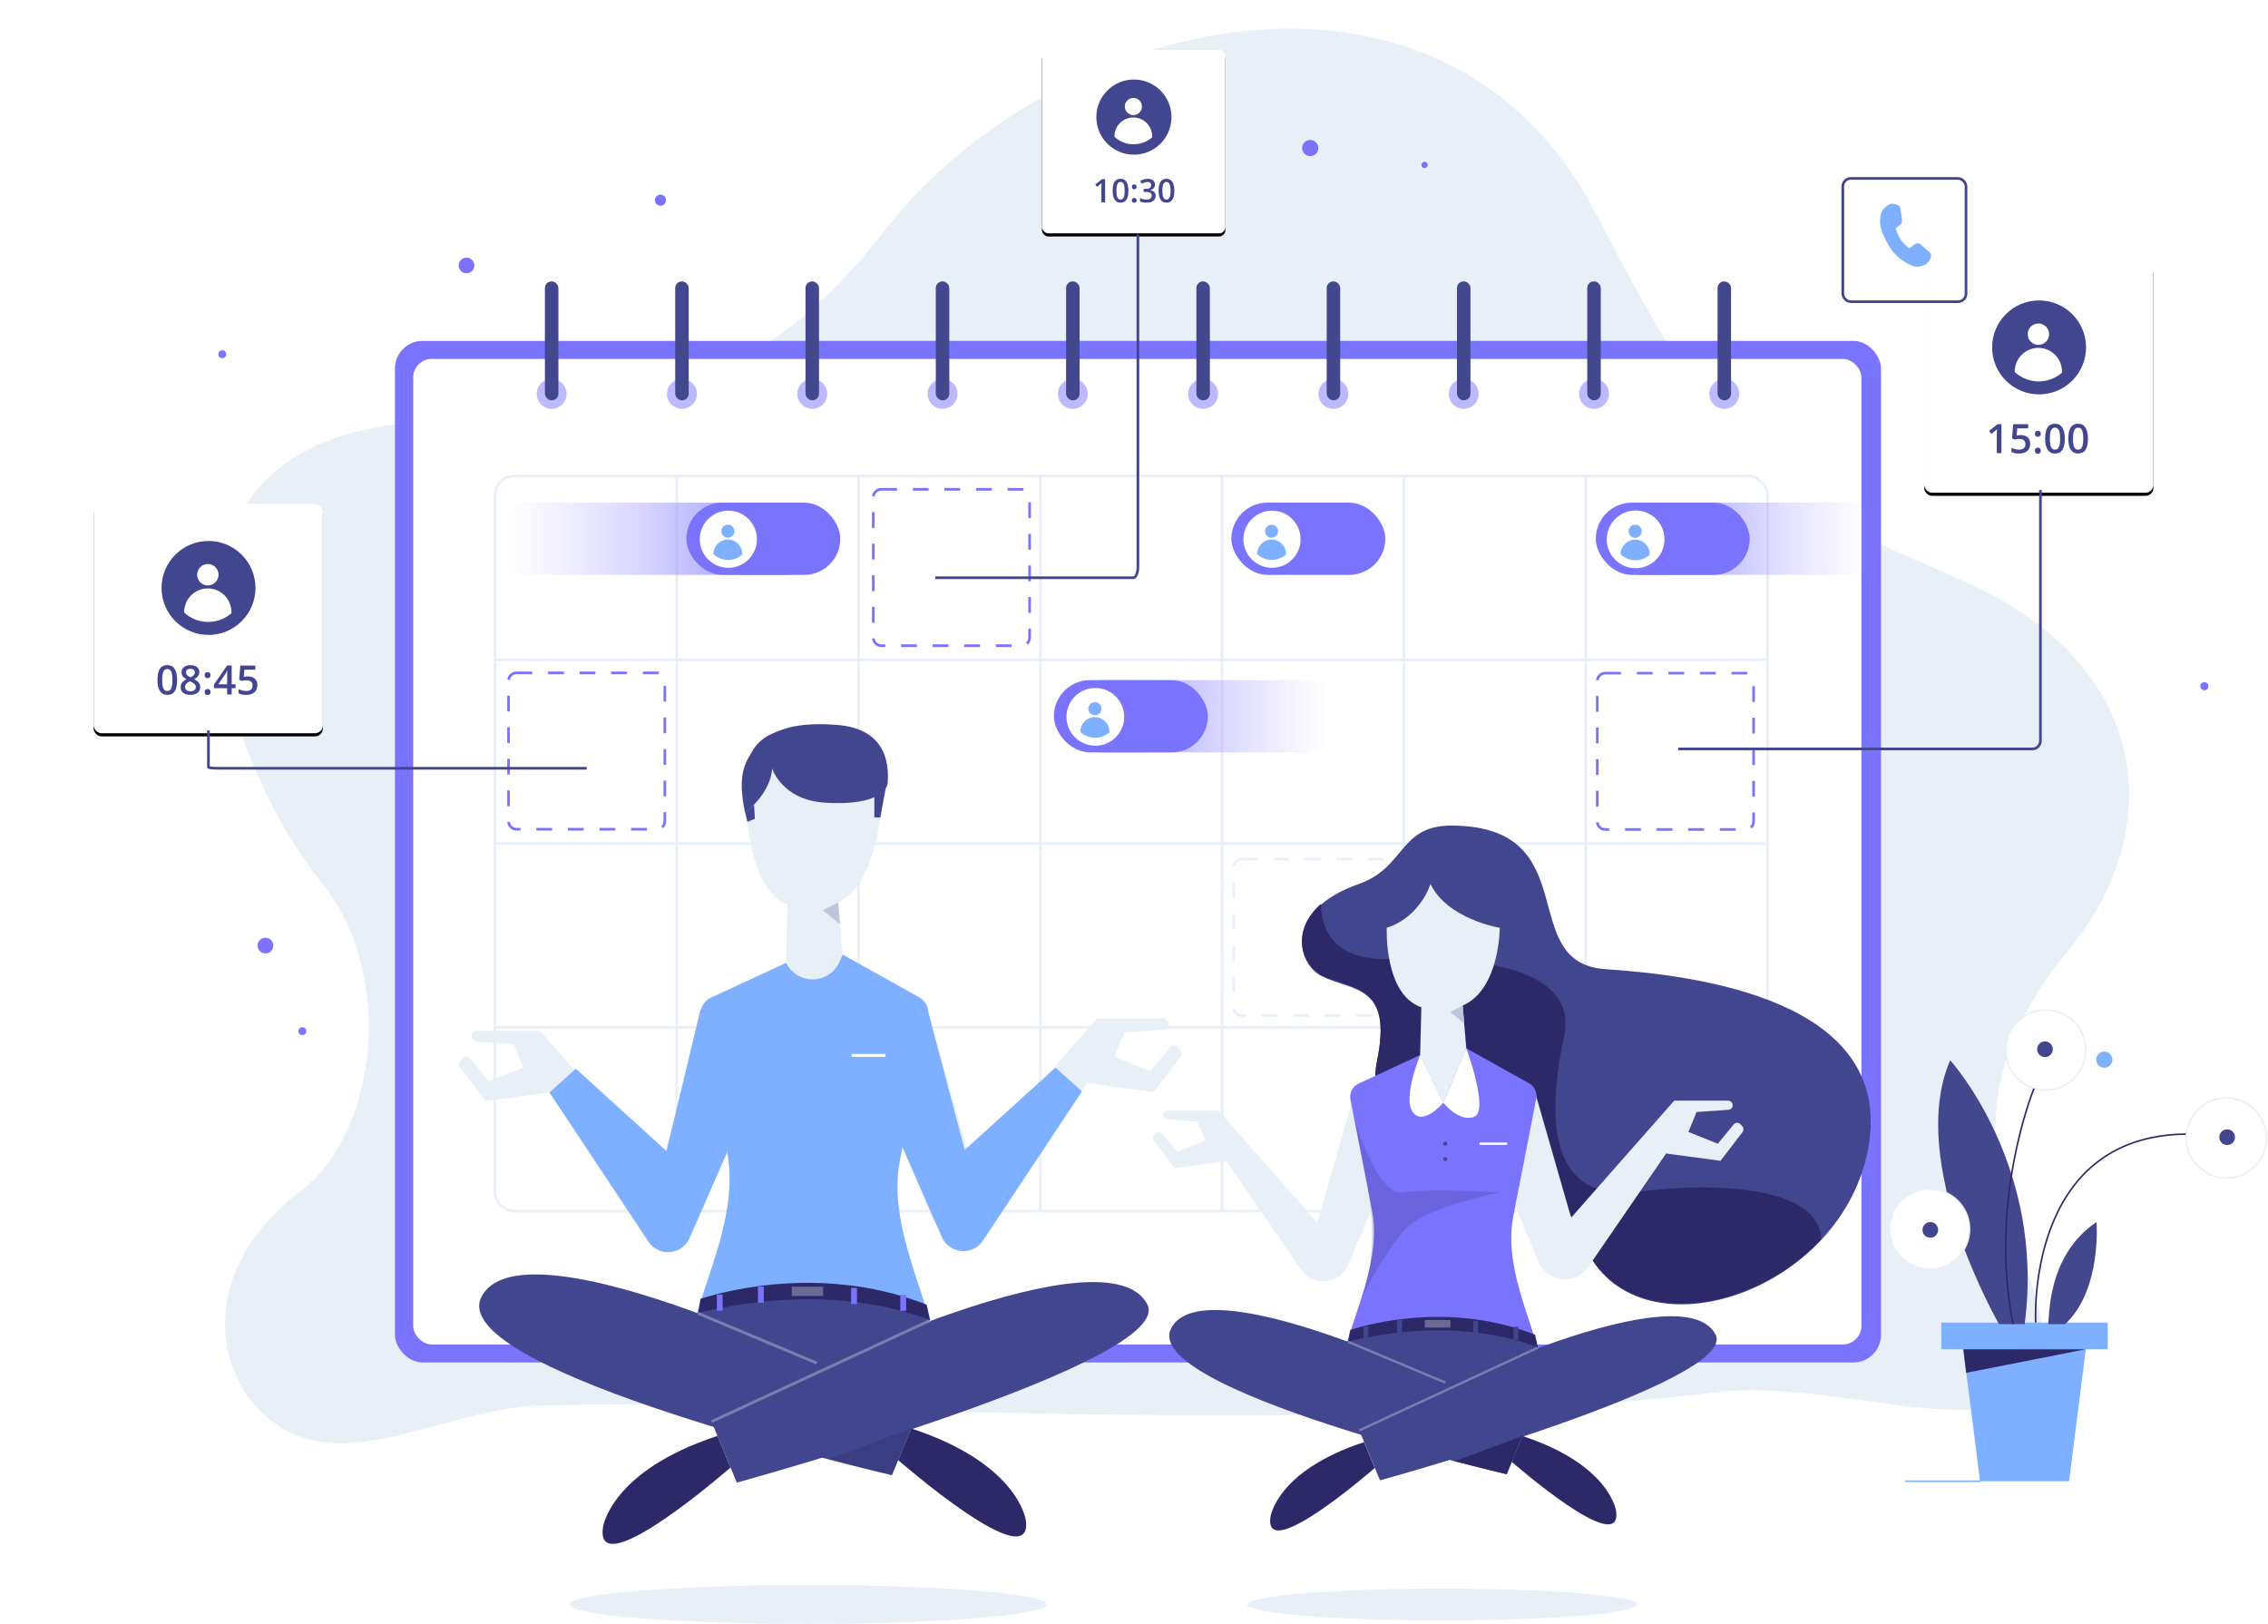 <?xml version="1.0" encoding="UTF-8"?>
<svg width="1444px" height="1034px" viewBox="0 0 1444 1034" version="1.1" xmlns="http://www.w3.org/2000/svg" xmlns:xlink="http://www.w3.org/1999/xlink">
    <!-- Generator: Sketch 55.2 (78181) - https://sketchapp.com -->
    <title>Group 10</title>
    <desc>Created with Sketch.</desc>
    <defs>
        <rect id="path-1" x="-5.40012479e-13" y="2.84217094e-14" width="145.966" height="145.996" rx="5.069"></rect>
        <filter x="-43.8%" y="-42.5%" width="187.7%" height="187.7%" filterUnits="objectBoundingBox" id="filter-2">
            <feOffset dx="0" dy="2" in="SourceAlpha" result="shadowOffsetOuter1"></feOffset>
            <feGaussianBlur stdDeviation="21" in="shadowOffsetOuter1" result="shadowBlurOuter1"></feGaussianBlur>
            <feColorMatrix values="0 0 0 0 0   0 0 0 0 0   0 0 0 0 0  0 0 0 0.086 0" type="matrix" in="shadowBlurOuter1"></feColorMatrix>
        </filter>
        <rect id="path-3" x="-5.40012479e-13" y="2.84217094e-14" width="116.773" height="116.797" rx="4.055"></rect>
        <filter x="-44.5%" y="-42.8%" width="189.1%" height="189.0%" filterUnits="objectBoundingBox" id="filter-4">
            <feOffset dx="0" dy="2" in="SourceAlpha" result="shadowOffsetOuter1"></feOffset>
            <feGaussianBlur stdDeviation="17" in="shadowOffsetOuter1" result="shadowBlurOuter1"></feGaussianBlur>
            <feColorMatrix values="0 0 0 0 0   0 0 0 0 0   0 0 0 0 0  0 0 0 0.086 0" type="matrix" in="shadowBlurOuter1"></feColorMatrix>
        </filter>
        <rect id="path-5" x="-5.40012479e-13" y="2.84217094e-14" width="145.966" height="145.996" rx="5.069"></rect>
        <filter x="-43.8%" y="-42.5%" width="187.7%" height="187.7%" filterUnits="objectBoundingBox" id="filter-6">
            <feOffset dx="0" dy="2" in="SourceAlpha" result="shadowOffsetOuter1"></feOffset>
            <feGaussianBlur stdDeviation="21" in="shadowOffsetOuter1" result="shadowBlurOuter1"></feGaussianBlur>
            <feColorMatrix values="0 0 0 0 0   0 0 0 0 0   0 0 0 0 0  0 0 0 0.086 0" type="matrix" in="shadowBlurOuter1"></feColorMatrix>
        </filter>
        <linearGradient x1="95.035%" y1="50%" x2="0%" y2="50%" id="linearGradient-7">
            <stop stop-color="#B2ABFF" stop-opacity="0" offset="0%"></stop>
            <stop stop-color="#7A73FD" offset="100%"></stop>
        </linearGradient>
        <linearGradient x1="95.035%" y1="50%" x2="0%" y2="50%" id="linearGradient-8">
            <stop stop-color="#B2ABFF" stop-opacity="0" offset="0%"></stop>
            <stop stop-color="#7A73FD" offset="100%"></stop>
        </linearGradient>
    </defs>
    <g id="Visual---Login-Screen" stroke="none" stroke-width="1" fill="none" fill-rule="evenodd">
        <g id="Calenso-login" transform="translate(-889, -146)">
            <g id="Group-10" transform="translate(890, 164)">
                <g id="Group-8">
                    <g id="404_1">
                        <path d="M190.247,740.44 C239.946,702.741 250.457,601.637 204.01,544.288 C142.75,468.58 82.042,287.914 231.138,255.721 C380.235,223.528 456.323,264.324 562.98,127.895 C669.638,-8.534 918.734,-69.686 1015.982,119.584 C1113.229,308.854 1138.844,301.421 1253.38,353.866 C1367.916,406.31 1380.268,509.445 1315.31,587.872 C1238.948,680.082 1277.14,750.416 1294.595,806.173 C1309.711,854.458 1291.569,862.229 1285.637,868.28 C1256.96,897.533 1160.113,859.825 1092.534,868.28 C841.876,899.642 439.464,870.285 335.362,877.335 C282.782,880.896 222.701,917.689 178.807,891.425 C134.914,865.162 121.436,792.627 190.247,740.44 Z" id="Path" fill="#E8EFF7" fill-rule="nonzero"></path>
                        <ellipse id="Oval" fill="#7A73FD" fill-rule="nonzero" cx="178.807" cy="345.262" rx="2.58" ry="2.581"></ellipse>
                        <ellipse id="Oval" fill="#7A73FD" fill-rule="nonzero" cx="833.202" cy="76.241" rx="5.161" ry="5.162"></ellipse>
                        <circle id="Oval" fill="#7A73FD" fill-rule="nonzero" cx="906" cy="87" r="2"></circle>
                        <ellipse id="Oval" fill="#7A73FD" fill-rule="nonzero" cx="1402.494" cy="418.871" rx="2.58" ry="2.581"></ellipse>
                        <ellipse id="Oval" fill="#7FB0FE" fill-rule="nonzero" cx="1338.792" cy="656.611" rx="5.161" ry="5.162"></ellipse>
                        <ellipse id="Oval" fill="#7A73FD" fill-rule="nonzero" cx="419.509" cy="109.45" rx="3.527" ry="3.527"></ellipse>
                        <circle id="Oval" fill="#7A73FD" fill-rule="nonzero" cx="296" cy="151" r="5"></circle>
                        <circle id="Oval" fill="#7A73FD" fill-rule="nonzero" cx="168" cy="584" r="5"></circle>
                        <circle id="Oval" fill="#7A73FD" fill-rule="nonzero" cx="140.5" cy="207.5" r="2.5"></circle>
                        <circle id="Oval" fill="#7A73FD" fill-rule="nonzero" cx="191.5" cy="638.5" r="2.5"></circle>
                        <rect id="Rectangle" fill="#7A73FD" fill-rule="nonzero" x="250.457" y="199.008" width="946.154" height="650.4" rx="17.606"></rect>
                        <rect id="Rectangle" fill="#FFFFFF" fill-rule="nonzero" x="262.069" y="210.485" width="922.07" height="627.463" rx="11.895"></rect>
                        <g id="Group" opacity="0.5" transform="translate(340.047, 222.822)" fill="#7A73FD" fill-rule="nonzero">
                            <ellipse id="Oval" cx="10.186" cy="9.928" rx="9.53" ry="9.532"></ellipse>
                            <ellipse id="Oval" cx="93.138" cy="9.928" rx="9.53" ry="9.532"></ellipse>
                            <ellipse id="Oval" cx="176.107" cy="9.928" rx="9.53" ry="9.532"></ellipse>
                            <ellipse id="Oval" cx="259.059" cy="9.928" rx="9.53" ry="9.532"></ellipse>
                            <ellipse id="Oval" cx="342.011" cy="9.928" rx="9.53" ry="9.532"></ellipse>
                            <ellipse id="Oval" cx="424.963" cy="9.928" rx="9.53" ry="9.532"></ellipse>
                            <ellipse id="Oval" cx="507.932" cy="9.928" rx="9.53" ry="9.532"></ellipse>
                            <ellipse id="Oval" cx="590.884" cy="9.928" rx="9.53" ry="9.532"></ellipse>
                            <ellipse id="Oval" cx="673.836" cy="9.928" rx="9.53" ry="9.532"></ellipse>
                            <ellipse id="Oval" cx="756.787" cy="9.928" rx="9.53" ry="9.532"></ellipse>
                        </g>
                        <rect id="Rectangle" fill="#42478E" fill-rule="nonzero" x="345.933" y="161.155" width="8.601" height="75.708" rx="4.224"></rect>
                        <rect id="Rectangle" fill="#42478E" fill-rule="nonzero" x="428.885" y="161.155" width="8.601" height="75.708" rx="4.224"></rect>
                        <rect id="Rectangle" fill="#42478E" fill-rule="nonzero" x="511.854" y="161.155" width="8.601" height="75.708" rx="4.224"></rect>
                        <rect id="Rectangle" fill="#42478E" fill-rule="nonzero" x="594.806" y="161.155" width="8.601" height="75.708" rx="4.224"></rect>
                        <rect id="Rectangle" fill="#42478E" fill-rule="nonzero" x="677.757" y="161.155" width="8.601" height="75.708" rx="4.224"></rect>
                        <rect id="Rectangle" fill="#42478E" fill-rule="nonzero" x="760.709" y="161.155" width="8.601" height="75.708" rx="4.224"></rect>
                        <rect id="Rectangle" fill="#42478E" fill-rule="nonzero" x="843.678" y="161.155" width="8.601" height="75.708" rx="4.224"></rect>
                        <rect id="Rectangle" fill="#42478E" fill-rule="nonzero" x="926.63" y="161.155" width="8.601" height="75.708" rx="4.224"></rect>
                        <rect id="Rectangle" fill="#42478E" fill-rule="nonzero" x="1009.582" y="161.155" width="8.601" height="75.708" rx="4.224"></rect>
                        <rect id="Rectangle" fill="#42478E" fill-rule="nonzero" x="1092.534" y="161.155" width="8.601" height="75.708" rx="4.224"></rect>
                        <rect id="Rectangle" stroke="#E8EFF7" stroke-width="1.69" x="314.107" y="285.04" width="810.252" height="468.012" rx="12.114"></rect>
                        <path d="M314.107,402.043 L1124.359,402.043" id="Path" stroke="#E8EFF7" stroke-width="1.69"></path>
                        <path d="M314.107,636.049 L1124.359,636.049" id="Path" stroke="#E8EFF7" stroke-width="1.69"></path>
                        <path d="M314.107,519.046 L1124.359,519.046" id="Path" stroke="#E8EFF7" stroke-width="1.69"></path>
                        <path d="M429.865,285.04 L429.865,753.053" id="Path" stroke="#E8EFF7" stroke-width="1.69"></path>
                        <path d="M545.606,285.04 L545.606,753.053" id="Path" stroke="#E8EFF7" stroke-width="1.69"></path>
                        <path d="M661.363,285.04 L661.363,753.053" id="Path" stroke="#E8EFF7" stroke-width="1.69"></path>
                        <path d="M777.121,285.04 L777.121,753.053" id="Path" stroke="#E8EFF7" stroke-width="1.69"></path>
                        <path d="M892.861,285.04 L892.861,753.053" id="Path" stroke="#E8EFF7" stroke-width="1.69"></path>
                        <path d="M1008.619,285.04 L1008.619,753.053" id="Path" stroke="#E8EFF7" stroke-width="1.69"></path>
                        <polyline id="Path" stroke="#FFFFFF" stroke-width="1.69" points="0.156 826.851 19.08 847.051 27.113 836.951"></polyline>
                        <path d="M789.57,529.043 L878.95,529.043 C881.75,529.043 884.019,531.313 884.019,534.112 L884.019,623.513 C884.019,626.313 881.75,628.582 878.95,628.582 L789.57,628.582 C786.77,628.582 784.501,626.313 784.501,623.513 L784.501,534.112 C784.501,531.313 786.77,529.043 789.57,529.043 Z" id="Rectangle" stroke="#E8EFF7" stroke-width="1.69" stroke-dasharray="10.053"></path>
                        <path d="M1021.033,410.56 L1110.414,410.56 C1113.213,410.56 1115.483,412.83 1115.483,415.629 L1115.483,505.03 C1115.483,507.83 1113.213,510.099 1110.414,510.099 L1021.033,510.099 C1018.234,510.099 1015.964,507.83 1015.964,505.03 L1015.964,415.629 C1015.964,412.83 1018.234,410.56 1021.033,410.56 Z" id="Rectangle" stroke="#7A73FD" stroke-width="1.69" stroke-dasharray="10.053"></path>
                        <g id="Group-3" transform="translate(732.944, 507.587)">
                            <path d="M201.588,186.731 C201.588,186.731 132.716,199.128 142.776,150.315 C152.836,101.502 127.965,105.624 107.954,96.078 C91.703,88.33 82.757,54.238 131.169,37.193 C161.24,26.64 156.597,-0.246 190.646,5.68434189e-14 C276.557,0.653 230.22,87.555 288.258,91.429 C346.296,95.303 471.286,110.815 455.809,203.793 C440.333,296.77 311.086,340.159 276.279,270.426 C241.472,200.693 245.697,166.586 201.588,186.731 Z" id="Path" fill="#41468E" fill-rule="nonzero"></path>
                            <path d="M425.475,263.407 C425.073,230.446 360.349,226.448 309.848,233.049 C248.22,241.123 252.29,179.278 261.87,134.338 C271.45,89.399 204.312,83.201 150.639,84.906 C113.061,86.099 107.226,63.505 107.102,49.853 C86.983,67.364 95.263,89.523 107.954,95.567 C127.965,105.113 152.836,100.991 142.776,149.804 C132.716,198.617 201.588,186.22 201.588,186.22 C245.697,166.075 241.441,200.166 276.263,269.899 C302.264,321.982 380.84,310.98 425.475,263.407 Z" id="Path" fill="#2D2968" fill-rule="nonzero"></path>
                            <path d="M220.934,65.086 C220.934,65.086 187.659,59.662 176.825,37.193 C176.825,37.193 170.526,58.144 148.967,65.086 C148.967,65.086 147.125,107.592 171.006,115.681 L170.217,146.1 L184.92,189.83 L199.622,141.792 L197.301,114.674 L197.131,114.674 C220.98,104.586 220.934,65.086 220.934,65.086 Z" id="Path" fill="#E8EFF7" fill-rule="nonzero"></path>
                            <path d="M126.448,177.093 L104.781,253.024 L42.115,181.54 L9.351,181.54 C7.81,181.549 6.565,182.802 6.565,184.345 L6.565,184.345 C6.571,185.821 7.725,187.037 9.196,187.119 L28.527,188.467 L33.448,200.569 L15.619,207.729 L5.668,195.688 C4.523,194.692 2.792,194.803 1.783,195.936 L0.715,197.114 C-0.183,198.113 -0.242,199.611 0.576,200.678 L13.901,218.08 L46.96,213.633 L94.226,282.591 C97.68,287.633 103.528,290.485 109.623,290.1 C115.717,289.716 121.161,286.152 123.957,280.716 L139.433,244.176 L126.448,177.093 Z" id="Path" fill="#E8EFF7" fill-rule="nonzero"></path>
                            <path d="M243.607,170.46 L266.358,249.646 L332.011,175.125 L366.307,175.125 C367.923,175.125 369.232,176.436 369.232,178.053 L369.232,178.053 C369.226,179.606 368.011,180.884 366.462,180.967 L346.218,182.377 L341.049,195.053 L359.745,202.553 L370.161,189.939 C371.368,188.899 373.183,189.016 374.247,190.202 L375.361,191.427 C376.304,192.474 376.363,194.047 375.5,195.161 L361.478,213.431 L326.842,208.782 L277.316,280.948 C273.699,286.237 267.569,289.23 261.18,288.826 C254.791,288.422 249.086,284.682 246.161,278.98 L231.149,242.952 L243.607,170.46 Z" id="Path" fill="#E8EFF7" fill-rule="nonzero"></path>
                            <polygon id="Path" fill="#BDC6DA" fill-rule="nonzero" points="197.332 114.674 189.392 118.641 198.307 126.095"></polygon>
                            <path d="M229.57,248.701 L244.149,173.9 C244.887,169.984 243.051,166.032 239.584,164.076 L199.622,141.792 L184.92,176.442 L170.217,146.1 L131.014,164.293 C127.162,166.072 125.026,170.26 125.845,174.427 L139.526,244.672 C145.593,275.773 129.079,307.648 120.954,338.377 L116.311,355.95 L251.578,355.95 L248.018,342.406 C240.017,311.677 223.503,279.802 229.57,248.701 Z" id="Path" fill="#7A73FD" fill-rule="nonzero"></path>
                            <path d="M131.525,385.083 L144.68,416.85 C144.68,416.85 374.247,353.734 358.259,323.873 C337.567,285.396 187.241,353.316 131.525,385.083 Z" id="Path" fill="#41468E" fill-rule="nonzero"></path>
                            <path d="M74.957,440.095 C74.957,440.095 78.795,410.807 134.527,392.521 L141.337,408.978 C141.337,408.978 70.314,471.087 74.957,440.095 Z" id="Path" fill="#2D2968" fill-rule="nonzero"></path>
                            <path d="M238.469,381.209 L225.314,412.976 C225.314,412.976 -8.385,358.739 11.735,319.999 C31.854,281.258 182.753,349.442 238.469,381.209 Z" id="Path" fill="#41468E" fill-rule="nonzero"></path>
                            <path d="M294.959,436.22 C294.959,436.22 291.121,406.933 235.389,388.647 L228.58,405.104 C228.58,405.104 299.602,467.213 294.959,436.22 Z" id="Path" fill="#2D2968" fill-rule="nonzero"></path>
                            <polygon id="Path" fill="#2D2968" fill-rule="nonzero" points="192.225 404.717 235.389 388.647 225.314 412.976"></polygon>
                            <path d="M184.951,176.442 C184.951,176.442 172.337,191.52 165.62,182.501 C158.903,173.482 170.263,146.1 170.263,146.1 L184.951,176.442 Z" id="Path" fill="#FFFFFF" fill-rule="nonzero"></path>
                            <path d="M184.951,176.442 C184.951,176.442 195.088,189.226 204.699,185.368 C214.31,181.509 199.622,141.792 199.622,141.792 L184.951,176.442 Z" id="Path" fill="#FFFFFF" fill-rule="nonzero"></path>
                            <ellipse id="Oval" fill="#41468E" fill-rule="nonzero" cx="186.22" cy="202.522" rx="1.269" ry="1.271"></ellipse>
                            <ellipse id="Oval" fill="#41468E" fill-rule="nonzero" cx="186.22" cy="212.362" rx="1.269" ry="1.271"></ellipse>
                            <ellipse id="Oval" fill="#E8EFF7" fill-rule="nonzero" cx="184.349" cy="495.912" rx="124.139" ry="10.119"></ellipse>
                            <path d="M124.483,328.708 C124.483,328.708 189.392,308.408 245.202,332.365 L193.834,364.628 L124.483,328.708 Z" id="Path" fill="#41468E" fill-rule="nonzero"></path>
                            <path d="M131.447,385.083 L245.217,332.365" id="Path" stroke="#FFFFFF" stroke-width="1.521" opacity="0.3"></path>
                            <path d="M207.98,202.522 L225.593,202.522" id="Path" stroke="#FFFFFF" stroke-width="1.521"></path>
                            <path d="M128.182,186.096 C128.182,186.096 142.73,236.474 159.46,233.576 C176.191,230.679 220.934,233.576 220.934,233.576 C220.934,233.576 178.141,241.867 163.5,254.434 C149.803,266.196 132.438,302.163 132.438,302.163 C132.438,302.163 145.067,276.888 136.771,229.656 C134.697,217.879 131.354,202.522 128.182,186.096 Z" id="Path" fill="#2D2968" fill-rule="nonzero" opacity="0.2"></path>
                            <path d="M245.217,332.365 C188.263,310.004 125.133,328.522 124.498,328.708 L125.675,321.13 C128.383,320.324 184.486,300.985 243.422,324.136 L245.217,332.365 Z" id="Path" fill="#2D2968" fill-rule="nonzero"></path>
                            <path d="M135.703,318.899 L135.703,327.282" id="Path" stroke="#41468E" stroke-width="3.041"></path>
                            <path d="M157.108,314.777 L157.108,323.176" id="Path" stroke="#41468E" stroke-width="3.041"></path>
                            <path d="M205.612,315.427 L205.612,323.826" id="Path" stroke="#41468E" stroke-width="3.041"></path>
                            <path d="M231.211,318.976 L231.211,327.375" id="Path" stroke="#41468E" stroke-width="3.041"></path>
                            <rect id="Rectangle" fill="#FFFFFF" fill-rule="nonzero" opacity="0.3" x="173.204" y="314.777" width="16.313" height="4.85"></rect>
                            <path d="M124.483,328.708 L186.22,354.586" id="Path" stroke="#FFFFFF" stroke-width="1.521" opacity="0.3"></path>
                        </g>
                        <g id="Group-2" transform="translate(290.832, 443.063)">
                            <path d="M270.683,33.579 C270.683,33.579 214.923,49.451 201.67,21.987 C201.67,21.987 200.022,30.511 182.584,33.579 C182.584,33.579 180.331,104.834 209.527,114.721 L208.618,151.902 L226.605,205.353 L244.592,146.636 L241.752,113.49 L241.525,113.49 C270.74,101.16 270.683,33.579 270.683,33.579 Z" id="Path" fill="#E8EFF7" fill-rule="nonzero"></path>
                            <path d="M155.093,189.783 L128.586,282.593 L51.942,195.238 L11.841,195.238 C10.935,195.233 10.065,195.591 9.425,196.231 C8.785,196.872 8.427,197.742 8.432,198.648 L8.432,198.648 C8.44,200.452 9.851,201.938 11.651,202.038 L35.28,203.686 L41.32,218.479 L19.49,227.229 L7.334,212.512 C5.924,211.303 3.809,211.438 2.563,212.815 L1.276,214.255 C0.177,215.476 0.105,217.308 1.105,218.611 L17.483,239.901 L57.925,234.483 L115.654,318.732 C119.885,324.893 127.041,328.378 134.499,327.908 C141.957,327.439 148.619,323.084 152.044,316.44 L170.978,271.778 L155.093,189.783 Z" id="Path" fill="#E8EFF7" fill-rule="nonzero"></path>
                            <path d="M298.421,181.677 L326.253,278.464 L406.57,187.378 L448.527,187.378 C449.474,187.378 450.382,187.756 451.051,188.427 C451.719,189.099 452.091,190.01 452.086,190.958 L452.086,190.958 C452.089,192.853 450.608,194.418 448.716,194.519 L423.951,196.242 L417.627,211.736 L440.499,220.903 L453.241,205.485 C454.717,204.214 456.939,204.357 458.24,205.807 L459.584,207.304 C460.739,208.588 460.818,210.512 459.773,211.887 L442.601,234.199 L400.246,228.517 L339.658,316.724 C335.229,323.187 327.727,326.844 319.909,326.351 C312.091,325.858 305.109,321.287 301.526,314.319 L283.16,270.281 L298.421,181.677 Z" id="Path" fill="#E8EFF7" fill-rule="nonzero"></path>
                            <polygon id="Path" fill="#BDC6DA" fill-rule="nonzero" points="241.809 113.49 232.096 118.339 243.002 127.449"></polygon>
                            <path d="M281.191,277.308 L299.027,185.882 C299.973,181.09 297.715,176.235 293.441,173.873 L244.649,146.636 L242.756,151.05 C239.872,157.796 233.321,162.24 225.989,162.423 C218.657,162.607 211.892,158.496 208.675,151.902 L208.675,151.902 L160.716,174.138 C156.011,176.325 153.385,181.423 154.335,186.526 L171.092,272.384 C178.514,310.398 158.293,349.359 148.371,386.918 L142.691,408.397 L308.19,408.397 L303.911,391.862 C294.028,354.284 273.807,315.323 281.191,277.308 Z" id="Path" fill="#7FB0FF" fill-rule="nonzero"></path>
                            <path d="M161.189,444.006 L177.283,482.834 C177.283,482.834 458.145,405.689 438.568,369.19 C413.367,322.16 229.351,405.177 161.189,444.006 Z" id="Path" fill="#41468E" fill-rule="nonzero"></path>
                            <path d="M92.081,511.245 C92.081,511.245 96.777,475.447 164.957,453.097 L173.269,473.231 C173.269,473.231 86.401,549.127 92.081,511.245 Z" id="Path" fill="#2D2968" fill-rule="nonzero"></path>
                            <path d="M292.135,439.271 L276.041,478.099 C276.041,478.099 -9.857,411.807 14.756,364.455 C39.37,317.103 223.973,400.442 292.135,439.271 Z" id="Path" fill="#41468E" fill-rule="nonzero"></path>
                            <path d="M361.243,506.51 C361.243,506.51 356.547,470.712 288.367,448.362 L280.017,468.496 C280.017,468.496 366.923,544.392 361.243,506.51 Z" id="Path" fill="#2D2968" fill-rule="nonzero"></path>
                            <polyline id="Path" fill="#2D2968" fill-rule="nonzero" opacity="0.3" points="276.041 478.099 235.561 468.004 288.367 448.362"></polyline>
                            <ellipse id="Oval" fill="#E8EFF7" fill-rule="nonzero" cx="222.578" cy="560.39" rx="151.867" ry="12.368"></ellipse>
                            <path d="M152.688,375.099 C152.688,375.099 232.096,350.306 300.371,379.569 L237.644,419.004 L152.688,375.099 Z" id="Path" fill="#41468E" fill-rule="nonzero"></path>
                            <path d="M161.189,444.006 L300.371,379.569" id="Path" stroke="#FFFFFF" stroke-width="1.859" opacity="0.3"></path>
                            <path d="M250.405,210.826 L271.97,210.826" id="Path" stroke="#FFFFFF" stroke-width="1.859"></path>
                            <path d="M300.371,379.569 C230.714,352.238 153.483,374.872 152.688,375.099 L154.127,365.837 C157.44,364.853 226.075,341.215 298.156,369.512 L300.371,379.569 Z" id="Path" fill="#2D2968" fill-rule="nonzero"></path>
                            <path d="M166.415,363.11 L166.415,373.357" id="Path" stroke="#7A73FD" stroke-width="3.717"></path>
                            <path d="M192.6,358.072 L192.6,368.338" id="Path" stroke="#7A73FD" stroke-width="3.717"></path>
                            <path d="M251.92,358.867 L251.92,369.133" id="Path" stroke="#7A73FD" stroke-width="3.717"></path>
                            <path d="M283.236,363.205 L283.236,373.471" id="Path" stroke="#7A73FD" stroke-width="3.717"></path>
                            <rect id="Rectangle" fill="#FFFFFF" fill-rule="nonzero" opacity="0.3" x="212.272" y="358.072" width="19.956" height="5.928"></rect>
                            <path d="M152.688,375.099 L228.215,406.731" id="Path" stroke="#FFFFFF" stroke-width="1.859" opacity="0.3"></path>
                            <path d="M74.814,219.312 L58.001,234.465 L120.993,329.414 C123.947,333.875 129.052,336.423 134.391,336.103 C139.73,335.783 144.494,332.643 146.894,327.861 L146.894,327.861 L171.205,272.384 L154.335,180.843 L132.524,271.759 L74.814,219.312 Z" id="Path" fill="#7FB0FF" fill-rule="nonzero"></path>
                            <path d="M380.195,218.63 L397.027,233.783 L334.016,328.751 C331.059,333.21 325.951,335.756 320.613,335.431 C315.274,335.107 310.511,331.963 308.115,327.179 L308.115,327.179 L282.024,267.592 L297.909,178.324 L322.372,271.02 L380.195,218.63 Z" id="Path" fill="#7FB0FF" fill-rule="nonzero"></path>
                            <path d="M199.776,28.143 C199.776,28.143 205.778,48.088 233.232,49.925 C261.481,51.819 272.993,44.47 273.39,36.894 C273.788,29.317 274.962,3.047 241.203,0.452 C215.946,-1.442 206.763,3.028 199.132,6.304 C194.126,8.558 189.954,12.328 187.204,17.082 C182.3,25.207 177.586,32.234 182.509,56.327 C182.736,56.327 198.886,44.091 199.776,28.143 Z" id="Path" fill="#41468E" fill-rule="nonzero"></path>
                            <polygon id="Path" fill="#41468E" fill-rule="nonzero" points="188.795 60.248 188.265 51.156 182.641 56.327 184.023 62.161"></polygon>
                            <polygon id="Path" fill="#41468E" fill-rule="nonzero" points="264.851 44.47 264.851 59.301 268.676 59.301 272.103 40.682"></polygon>
                        </g>
                        <g id="Group-6" transform="translate(58.594, 302.832)" fill-rule="nonzero">
                            <g id="Rectangle">
                                <use fill="black" fill-opacity="1" filter="url(#filter-2)" xlink:href="#path-1"></use>
                                <use fill="#FFFFFF" xlink:href="#path-1"></use>
                            </g>
                            <ellipse id="Oval" fill="#41468E" cx="73.163" cy="53.477" rx="29.898" ry="29.905"></ellipse>
                            <ellipse id="Oval" fill="#FFFFFF" cx="72.733" cy="45.063" rx="6.812" ry="6.814"></ellipse>
                            <path d="M72.733,53.77 C64.408,53.779 57.664,60.533 57.664,68.86 C57.664,68.946 57.664,69.049 57.664,69.135 C66.108,76.951 79.087,77.137 87.751,69.565 C87.751,69.324 87.751,69.083 87.751,68.86 C87.751,60.553 81.039,53.808 72.733,53.77 L72.733,53.77 Z" id="Path" fill="#FFFFFF"></path>
                        </g>
                        <path d="M111.781,414.924 C111.781,418.125 111.267,420.503 110.238,422.057 C109.209,423.611 107.636,424.388 105.519,424.388 C103.469,424.388 101.915,423.586 100.857,421.981 C99.799,420.377 99.27,418.024 99.27,414.924 C99.27,411.673 99.784,409.276 100.813,407.734 C101.842,406.193 103.411,405.422 105.519,405.422 C107.577,405.422 109.135,406.228 110.193,407.841 C111.252,409.455 111.781,411.815 111.781,414.924 Z M102.268,414.924 C102.268,417.436 102.527,419.23 103.043,420.305 C103.56,421.381 104.385,421.918 105.519,421.918 C106.653,421.918 107.482,421.372 108.007,420.28 C108.532,419.188 108.795,417.402 108.795,414.924 C108.795,412.454 108.532,410.666 108.007,409.562 C107.482,408.457 106.653,407.904 105.519,407.904 C104.385,407.904 103.56,408.446 103.043,409.53 C102.527,410.614 102.268,412.412 102.268,414.924 Z M120.248,405.472 C121.995,405.472 123.377,405.873 124.393,406.676 C125.41,407.478 125.918,408.551 125.918,409.896 C125.918,411.786 124.784,413.29 122.516,414.407 C123.961,415.13 124.988,415.89 125.597,416.688 C126.206,417.486 126.51,418.377 126.51,419.36 C126.51,420.881 125.952,422.099 124.834,423.015 C123.717,423.93 122.205,424.388 120.298,424.388 C118.299,424.388 116.75,423.96 115.649,423.103 C114.549,422.246 113.999,421.032 113.999,419.461 C113.999,418.436 114.286,417.514 114.862,416.695 C115.437,415.875 116.38,415.147 117.69,414.508 C116.565,413.836 115.763,413.126 115.284,412.378 C114.805,411.631 114.566,410.79 114.566,409.858 C114.566,408.522 115.091,407.457 116.141,406.663 C117.191,405.869 118.56,405.472 120.248,405.472 Z M116.834,419.36 C116.834,420.234 117.14,420.912 117.753,421.395 C118.367,421.878 119.198,422.12 120.248,422.12 C121.332,422.12 122.174,421.87 122.774,421.37 C123.375,420.87 123.675,420.192 123.675,419.335 C123.675,418.654 123.398,418.032 122.844,417.47 C122.289,416.907 121.449,416.386 120.324,415.907 L119.958,415.743 C118.849,416.23 118.052,416.766 117.564,417.35 C117.077,417.934 116.834,418.604 116.834,419.36 Z M120.223,407.753 C119.383,407.753 118.707,407.961 118.194,408.377 C117.682,408.793 117.426,409.358 117.426,410.072 C117.426,410.509 117.518,410.9 117.703,411.244 C117.888,411.589 118.157,411.901 118.509,412.183 C118.862,412.464 119.458,412.803 120.298,413.197 C121.306,412.752 122.018,412.284 122.434,411.792 C122.85,411.301 123.058,410.727 123.058,410.072 C123.058,409.358 122.8,408.793 122.283,408.377 C121.766,407.961 121.08,407.753 120.223,407.753 Z M129.295,422.561 C129.295,421.948 129.454,421.477 129.773,421.149 C130.093,420.822 130.555,420.658 131.159,420.658 C131.773,420.658 132.239,420.828 132.558,421.168 C132.877,421.509 133.037,421.973 133.037,422.561 C133.037,423.157 132.875,423.63 132.552,423.979 C132.228,424.327 131.764,424.502 131.159,424.502 C130.555,424.502 130.093,424.329 129.773,423.985 C129.454,423.641 129.295,423.166 129.295,422.561 Z M129.295,411.799 C129.295,410.53 129.916,409.896 131.159,409.896 C131.789,409.896 132.26,410.064 132.571,410.4 C132.881,410.736 133.037,411.202 133.037,411.799 C133.037,412.395 132.875,412.868 132.552,413.216 C132.228,413.565 131.764,413.739 131.159,413.739 C130.555,413.739 130.093,413.567 129.773,413.223 C129.454,412.878 129.295,412.403 129.295,411.799 Z M148.988,420.116 L146.506,420.116 L146.506,424.136 L143.621,424.136 L143.621,420.116 L135.204,420.116 L135.204,417.835 L143.621,405.661 L146.506,405.661 L146.506,417.659 L148.988,417.659 L148.988,420.116 Z M143.621,417.659 L143.621,413.034 C143.621,411.387 143.663,410.038 143.747,408.988 L143.646,408.988 C143.411,409.543 143.041,410.215 142.537,411.005 L137.963,417.659 L143.621,417.659 Z M156.825,412.63 C158.681,412.63 160.151,413.122 161.235,414.105 C162.318,415.088 162.86,416.428 162.86,418.125 C162.86,420.091 162.245,421.626 161.014,422.731 C159.784,423.836 158.035,424.388 155.767,424.388 C153.709,424.388 152.092,424.056 150.916,423.393 L150.916,420.708 C151.596,421.095 152.377,421.393 153.259,421.603 C154.141,421.813 154.96,421.918 155.716,421.918 C157.052,421.918 158.068,421.62 158.765,421.023 C159.463,420.427 159.811,419.553 159.811,418.402 C159.811,416.201 158.408,415.1 155.603,415.1 C155.208,415.1 154.721,415.14 154.141,415.22 C153.562,415.3 153.053,415.39 152.617,415.491 L151.294,414.71 L151.999,405.712 L161.575,405.712 L161.575,408.346 L154.607,408.346 L154.192,412.908 C154.486,412.857 154.845,412.798 155.269,412.731 C155.693,412.664 156.212,412.63 156.825,412.63 Z" id="08:45" fill="#41468E" fill-rule="nonzero"></path>
                        <g id="Group-7" transform="translate(662.413, 13.765)" fill-rule="nonzero">
                            <g id="Group-6">
                                <g id="Rectangle">
                                    <use fill="black" fill-opacity="1" filter="url(#filter-4)" xlink:href="#path-3"></use>
                                    <use fill="#FFFFFF" xlink:href="#path-3"></use>
                                </g>
                                <ellipse id="Oval" fill="#41468E" cx="58.531" cy="42.782" rx="23.919" ry="23.924"></ellipse>
                                <ellipse id="Oval" fill="#FFFFFF" cx="58.187" cy="36.051" rx="5.45" ry="5.451"></ellipse>
                                <path d="M58.187,43.016 C51.526,43.023 46.131,48.426 46.131,55.088 C46.131,55.157 46.131,55.239 46.131,55.308 C52.886,61.561 63.27,61.709 70.201,55.652 C70.201,55.459 70.201,55.267 70.201,55.088 C70.201,48.442 64.831,43.046 58.187,43.016 L58.187,43.016 Z" id="Path" fill="#FFFFFF"></path>
                            </g>
                            <path d="M40.203,97.044 L37.835,97.044 L37.835,87.526 C37.835,86.391 37.862,85.49 37.915,84.825 C37.761,84.986 37.571,85.164 37.346,85.359 C37.121,85.554 36.366,86.172 35.083,87.214 L33.894,85.712 L38.228,82.304 L40.203,82.304 L40.203,97.044 Z M55.021,89.674 C55.021,92.235 54.609,94.137 53.786,95.38 C52.963,96.624 51.704,97.245 50.011,97.245 C48.371,97.245 47.128,96.604 46.282,95.32 C45.435,94.036 45.012,92.154 45.012,89.674 C45.012,87.073 45.423,85.156 46.246,83.922 C47.069,82.689 48.324,82.072 50.011,82.072 C51.657,82.072 52.904,82.717 53.751,84.008 C54.597,85.298 55.021,87.187 55.021,89.674 Z M47.411,89.674 C47.411,91.684 47.617,93.119 48.03,93.979 C48.444,94.839 49.104,95.269 50.011,95.269 C50.918,95.269 51.582,94.832 52.002,93.959 C52.422,93.085 52.632,91.657 52.632,89.674 C52.632,87.698 52.422,86.268 52.002,85.384 C51.582,84.5 50.918,84.058 50.011,84.058 C49.104,84.058 48.444,84.492 48.03,85.359 C47.617,86.226 47.411,87.664 47.411,89.674 Z M57.248,95.784 C57.248,95.293 57.376,94.916 57.631,94.654 C57.887,94.392 58.256,94.261 58.74,94.261 C59.231,94.261 59.604,94.397 59.859,94.669 C60.114,94.942 60.242,95.313 60.242,95.784 C60.242,96.261 60.113,96.639 59.854,96.918 C59.595,97.197 59.224,97.336 58.74,97.336 C58.256,97.336 57.887,97.198 57.631,96.923 C57.376,96.647 57.248,96.267 57.248,95.784 Z M57.248,87.174 C57.248,86.159 57.746,85.651 58.74,85.651 C59.244,85.651 59.62,85.786 59.869,86.055 C60.118,86.323 60.242,86.696 60.242,87.174 C60.242,87.651 60.113,88.029 59.854,88.308 C59.595,88.587 59.224,88.726 58.74,88.726 C58.256,88.726 57.887,88.588 57.631,88.313 C57.376,88.037 57.248,87.658 57.248,87.174 Z M71.924,85.692 C71.924,86.626 71.652,87.404 71.108,88.026 C70.564,88.647 69.798,89.066 68.81,89.281 L68.81,89.361 C69.993,89.509 70.88,89.877 71.471,90.465 C72.062,91.053 72.358,91.835 72.358,92.809 C72.358,94.228 71.857,95.321 70.856,96.091 C69.855,96.861 68.43,97.245 66.582,97.245 C64.949,97.245 63.572,96.98 62.45,96.449 L62.45,94.342 C63.074,94.651 63.736,94.89 64.435,95.058 C65.134,95.226 65.806,95.31 66.451,95.31 C67.594,95.31 68.447,95.098 69.011,94.675 C69.576,94.251 69.858,93.596 69.858,92.709 C69.858,91.922 69.546,91.344 68.921,90.974 C68.296,90.605 67.315,90.42 65.977,90.42 L64.697,90.42 L64.697,88.494 L65.998,88.494 C68.35,88.494 69.526,87.681 69.526,86.055 C69.526,85.423 69.321,84.935 68.911,84.593 C68.501,84.25 67.896,84.078 67.096,84.078 C66.539,84.078 66.001,84.157 65.484,84.315 C64.966,84.473 64.355,84.781 63.649,85.238 L62.49,83.584 C63.841,82.59 65.41,82.092 67.197,82.092 C68.682,82.092 69.841,82.412 70.675,83.05 C71.508,83.689 71.924,84.569 71.924,85.692 Z M84.262,89.674 C84.262,92.235 83.851,94.137 83.027,95.38 C82.204,96.624 80.946,97.245 79.252,97.245 C77.613,97.245 76.37,96.604 75.523,95.32 C74.676,94.036 74.253,92.154 74.253,89.674 C74.253,87.073 74.665,85.156 75.488,83.922 C76.311,82.689 77.566,82.072 79.252,82.072 C80.899,82.072 82.145,82.717 82.992,84.008 C83.839,85.298 84.262,87.187 84.262,89.674 Z M76.652,89.674 C76.652,91.684 76.859,93.119 77.272,93.979 C77.685,94.839 78.345,95.269 79.252,95.269 C80.16,95.269 80.823,94.832 81.243,93.959 C81.663,93.085 81.873,91.657 81.873,89.674 C81.873,87.698 81.663,86.268 81.243,85.384 C80.823,84.5 80.16,84.058 79.252,84.058 C78.345,84.058 77.685,84.492 77.272,85.359 C76.859,86.226 76.652,87.664 76.652,89.674 Z" id="10:30" fill="#41468E"></path>
                        </g>
                        <g id="Group-6" transform="translate(1224.084, 149.695)" fill-rule="nonzero">
                            <g id="Rectangle">
                                <use fill="black" fill-opacity="1" filter="url(#filter-6)" xlink:href="#path-5"></use>
                                <use fill="#FFFFFF" xlink:href="#path-5"></use>
                            </g>
                            <ellipse id="Oval" fill="#41468E" cx="73.163" cy="53.477" rx="29.898" ry="29.905"></ellipse>
                            <ellipse id="Oval" fill="#FFFFFF" cx="72.733" cy="45.063" rx="6.812" ry="6.814"></ellipse>
                            <path d="M72.733,53.77 C64.408,53.779 57.664,60.533 57.664,68.86 C57.664,68.946 57.664,69.049 57.664,69.135 C66.108,76.951 79.087,77.137 87.751,69.565 C87.751,69.324 87.751,69.083 87.751,68.86 C87.751,60.553 81.039,53.808 72.733,53.77 L72.733,53.77 Z" id="Path" fill="#FFFFFF"></path>
                            <path d="M49.205,120.788 L46.244,120.788 L46.244,108.892 C46.244,107.472 46.278,106.346 46.345,105.514 C46.152,105.716 45.914,105.939 45.633,106.182 C45.352,106.426 44.409,107.199 42.804,108.501 L41.318,106.624 L46.735,102.364 L49.205,102.364 L49.205,120.788 Z M61.49,109.283 C63.346,109.283 64.816,109.774 65.9,110.757 C66.983,111.74 67.525,113.08 67.525,114.777 C67.525,116.743 66.91,118.279 65.679,119.383 C64.449,120.488 62.699,121.041 60.431,121.041 C58.373,121.041 56.756,120.709 55.58,120.045 L55.58,117.361 C56.261,117.747 57.042,118.045 57.924,118.255 C58.806,118.465 59.625,118.57 60.381,118.57 C61.716,118.57 62.733,118.272 63.43,117.676 C64.127,117.079 64.476,116.205 64.476,115.054 C64.476,112.853 63.073,111.753 60.268,111.753 C59.873,111.753 59.386,111.793 58.806,111.872 C58.226,111.952 57.718,112.042 57.281,112.143 L55.958,111.362 L56.664,102.364 L66.24,102.364 L66.24,104.998 L59.272,104.998 L58.856,109.56 C59.15,109.509 59.509,109.451 59.934,109.383 C60.358,109.316 60.876,109.283 61.49,109.283 Z M70.511,119.213 C70.511,118.6 70.671,118.129 70.99,117.802 C71.309,117.474 71.771,117.31 72.376,117.31 C72.989,117.31 73.455,117.48 73.774,117.821 C74.094,118.161 74.253,118.625 74.253,119.213 C74.253,119.81 74.091,120.282 73.768,120.631 C73.445,120.98 72.981,121.154 72.376,121.154 C71.771,121.154 71.309,120.982 70.99,120.637 C70.671,120.293 70.511,119.818 70.511,119.213 Z M70.511,108.451 C70.511,107.182 71.133,106.548 72.376,106.548 C73.006,106.548 73.476,106.716 73.787,107.052 C74.098,107.388 74.253,107.854 74.253,108.451 C74.253,109.047 74.091,109.52 73.768,109.869 C73.445,110.217 72.981,110.392 72.376,110.392 C71.771,110.392 71.309,110.219 70.99,109.875 C70.671,109.53 70.511,109.056 70.511,108.451 Z M89.549,111.576 C89.549,114.777 89.035,117.155 88.006,118.709 C86.977,120.263 85.404,121.041 83.287,121.041 C81.238,121.041 79.684,120.238 78.625,118.633 C77.567,117.029 77.038,114.676 77.038,111.576 C77.038,108.325 77.552,105.928 78.581,104.387 C79.61,102.845 81.179,102.074 83.287,102.074 C85.345,102.074 86.903,102.881 87.962,104.494 C89.02,106.107 89.549,108.468 89.549,111.576 Z M80.036,111.576 C80.036,114.088 80.295,115.882 80.811,116.957 C81.328,118.033 82.153,118.57 83.287,118.57 C84.421,118.57 85.251,118.024 85.776,116.932 C86.301,115.84 86.563,114.055 86.563,111.576 C86.563,109.106 86.301,107.319 85.776,106.214 C85.251,105.109 84.421,104.557 83.287,104.557 C82.153,104.557 81.328,105.099 80.811,106.182 C80.295,107.266 80.036,109.064 80.036,111.576 Z M104.278,111.576 C104.278,114.777 103.764,117.155 102.735,118.709 C101.706,120.263 100.133,121.041 98.016,121.041 C95.967,121.041 94.413,120.238 93.354,118.633 C92.296,117.029 91.767,114.676 91.767,111.576 C91.767,108.325 92.281,105.928 93.31,104.387 C94.339,102.845 95.908,102.074 98.016,102.074 C100.074,102.074 101.632,102.881 102.691,104.494 C103.749,106.107 104.278,108.468 104.278,111.576 Z M94.766,111.576 C94.766,114.088 95.024,115.882 95.54,116.957 C96.057,118.033 96.882,118.57 98.016,118.57 C99.15,118.57 99.98,118.024 100.505,116.932 C101.03,115.84 101.292,114.055 101.292,111.576 C101.292,109.106 101.03,107.319 100.505,106.214 C99.98,105.109 99.15,104.557 98.016,104.557 C96.882,104.557 96.057,105.099 95.54,106.182 C95.024,107.266 94.766,109.064 94.766,111.576 Z" id="15:00" fill="#41468E"></path>
                        </g>
                        <path d="M327.847,410.371 L417.227,410.371 C420.027,410.371 422.296,412.641 422.296,415.44 L422.296,504.841 C422.296,507.64 420.027,509.91 417.227,509.91 L327.847,509.91 C325.047,509.91 322.778,507.64 322.778,504.841 L322.778,415.44 C322.778,412.641 325.047,410.371 327.847,410.371 Z" id="Rectangle" stroke="#7A73FD" stroke-width="1.69" stroke-dasharray="10.053"></path>
                        <path d="M560.084,293.523 L649.465,293.523 C652.264,293.523 654.534,295.792 654.534,298.592 L654.534,387.993 C654.534,390.792 652.264,393.062 649.465,393.062 L560.084,393.062 C557.285,393.062 555.015,390.792 555.015,387.993 L555.015,298.592 C555.015,295.792 557.285,293.523 560.084,293.523 Z" id="Rectangle" stroke="#7A73FD" stroke-width="1.69" stroke-dasharray="10.053"></path>
                        <rect id="Rectangle" stroke="#41468E" stroke-width="1.69" x="1172.286" y="95.598" width="78.445" height="78.461" rx="5.069"></rect>
                        <path d="M1298.108,293.97 L1298.108,453.645 C1298.108,456.496 1295.797,458.807 1292.947,458.807 L1067.452,458.807" id="Path" stroke="#41468E" stroke-width="1.69"></path>
                        <path d="M372.545,447.021 L372.545,470.355 C372.545,470.772 370.133,471.11 367.157,471.11 L131.706,471.11" id="Path" stroke="#41468E" stroke-width="1.69" transform="translate(252.126, 459.065) scale(-1, 1) translate(-252.126, -459.065) "></path>
                        <path d="M723.482,131.284 L723.482,342.962 C723.482,346.741 722.19,349.805 720.596,349.805 L594.461,349.805" id="Path" stroke="#41468E" stroke-width="1.69"></path>
                        <ellipse id="Oval" fill="#FFFFFF" fill-rule="nonzero" cx="846.706" cy="326.834" rx="26.492" ry="26.498"></ellipse>
                        <path d="M1227.748,142.778 C1227.318,142.4 1222.949,138.563 1221.865,137.616 C1220.855,136.722 1219.36,136.65 1218.269,137.444 C1216.962,138.391 1214.984,139.836 1214.674,140.025 L1214.622,140.025 C1212.413,138.444 1210.493,136.494 1208.945,134.261 C1207.875,132.429 1206.982,130.499 1206.279,128.497 C1206.159,128.204 1206.073,127.929 1205.969,127.705 C1205.869,127.481 1205.924,127.217 1206.107,127.052 C1207.081,126.48 1208.008,125.829 1208.877,125.107 C1209.69,124.355 1210.109,123.269 1210.012,122.165 C1210.012,121.494 1209.152,115.609 1208.877,114.439 C1208.55,112.977 1206.916,112.048 1204.06,111.652 C1202.064,111.377 1199.536,113.734 1198.744,114.525 C1196.852,116.246 1196.147,118.328 1195.992,122.974 C1195.837,127.619 1198.796,133.659 1202.047,139.251 C1205.686,144.844 1211.004,149.139 1217.237,151.519 C1220.123,152.151 1223.142,151.58 1225.598,149.936 L1225.598,149.936 C1226.988,148.739 1227.984,147.15 1228.453,145.376 C1228.755,144.447 1228.478,143.427 1227.748,142.778 L1227.748,142.778 Z" id="Path" fill="#7FB0FF" fill-rule="nonzero"></path>
                        <path d="M568.141,551.188 C568.141,551.188 587.632,539.47 584.191,548.073 C580.751,556.677 586.015,562.424 591.709,557.262 C597.403,552.1 611.647,543.961 614.554,551.188 C617.462,558.414 639.825,551.188 639.825,551.188" id="Path" stroke="#FFFFFF" stroke-width="1.69"></path>
                    </g>
                    <g id="Group-5" transform="translate(783, 302)">
                        <rect id="Rectangle" fill="#7A73FD" x="0" y="0" width="98" height="46" rx="23"></rect>
                        <g id="Group-4" transform="translate(7.67, 5.111)" fill-rule="nonzero">
                            <ellipse id="Oval" fill="#FFFFFF" cx="18.196" cy="18.189" rx="18.196" ry="18.189"></ellipse>
                            <ellipse id="Oval" fill="#7FB0FF" cx="17.934" cy="13.072" rx="4.146" ry="4.144"></ellipse>
                            <path d="M17.934,18.367 C12.867,18.373 8.763,22.481 8.763,27.545 C8.763,27.598 8.763,27.661 8.763,27.713 C13.902,32.467 21.801,32.58 27.074,27.975 C27.074,27.828 27.074,27.682 27.074,27.545 C27.074,22.493 22.989,18.39 17.934,18.367 L17.934,18.367 Z" id="Path" fill="#7FB0FF"></path>
                        </g>
                    </g>
                    <g id="Group-5" transform="translate(1022, 302)" fill="url(#linearGradient-7)" opacity="0.933">
                        <rect id="Rectangle" x="0" y="0" width="176" height="46" rx="23"></rect>
                    </g>
                    <rect id="Rectangle" fill="#7A73FD" x="1015" y="302" width="98" height="46" rx="23"></rect>
                    <g id="Group-4" transform="translate(1022, 307)" fill-rule="nonzero">
                        <circle id="Oval" fill="#FFFFFF" cx="18.373" cy="18.373" r="18.373"></circle>
                        <circle id="Oval" fill="#7FB0FF" cx="18.109" cy="13.204" r="4.186"></circle>
                        <path d="M18.109,18.553 C12.993,18.559 8.848,22.708 8.848,27.824 C8.848,27.877 8.848,27.94 8.848,27.993 C14.037,32.795 22.013,32.909 27.338,28.257 C27.338,28.109 27.338,27.961 27.338,27.824 C27.338,22.72 23.213,18.576 18.109,18.553 L18.109,18.553 Z" id="Path" fill="#7FB0FF"></path>
                    </g>
                    <rect id="Rectangle" fill="url(#linearGradient-8)" opacity="0.933" transform="translate(417, 325) rotate(-180) translate(-417, -325) " x="312" y="302" width="210" height="46" rx="23"></rect>
                    <g id="Group-5" transform="translate(436, 302)">
                        <rect id="Rectangle" fill="#7A73FD" x="0" y="0" width="98" height="46" rx="23"></rect>
                        <g id="Group-4" transform="translate(8.522, 5.111)" fill-rule="nonzero">
                            <ellipse id="Oval" fill="#FFFFFF" cx="18.196" cy="18.189" rx="18.196" ry="18.189"></ellipse>
                            <ellipse id="Oval" fill="#7FB0FF" cx="17.934" cy="13.072" rx="4.146" ry="4.144"></ellipse>
                            <path d="M17.934,18.367 C12.867,18.373 8.763,22.481 8.763,27.545 C8.763,27.598 8.763,27.661 8.763,27.713 C13.902,32.467 21.801,32.58 27.074,27.975 C27.074,27.828 27.074,27.682 27.074,27.545 C27.074,22.493 22.989,18.39 17.934,18.367 L17.934,18.367 Z" id="Path" fill="#7FB0FF"></path>
                        </g>
                    </g>
                    <g id="Group-5" transform="translate(678, 415)" fill="url(#linearGradient-7)" opacity="0.933">
                        <rect id="Rectangle" x="0" y="0" width="176" height="46" rx="23"></rect>
                    </g>
                    <rect id="Rectangle" fill="#7A73FD" x="670" y="415" width="98" height="46" rx="23"></rect>
                    <g id="Group-4" transform="translate(678, 420)" fill-rule="nonzero">
                        <circle id="Oval" fill="#FFFFFF" cx="18.373" cy="18.373" r="18.373"></circle>
                        <circle id="Oval" fill="#7FB0FF" cx="18.109" cy="13.204" r="4.186"></circle>
                        <path d="M18.109,18.553 C12.993,18.559 8.848,22.708 8.848,27.824 C8.848,27.877 8.848,27.94 8.848,27.993 C14.037,32.795 22.013,32.909 27.338,28.257 C27.338,28.109 27.338,27.961 27.338,27.824 C27.338,22.72 23.213,18.576 18.109,18.553 L18.109,18.553 Z" id="Path" fill="#7FB0FF"></path>
                    </g>
                </g>
                <g id="Group-2" transform="translate(1202, 625)">
                    <rect id="Rectangle" fill="#7FB0FF" fill-rule="nonzero" x="33" y="199" width="106" height="17"></rect>
                    <polygon id="Path" fill="#7FB0FF" fill-rule="nonzero" points="57.651 300 114.368 300 125 216 47 216"></polygon>
                    <polygon id="Path" fill="#2D2968" fill-rule="nonzero" points="125 216 48.833 231 47 216"></polygon>
                    <path d="M93.096,199 C93.096,199 86.212,79.983 189,79" id="Path" stroke="#2D2968"></path>
                    <circle id="Oval" stroke="#E8EFF7" fill="#FFFFFF" fill-rule="nonzero" cx="214.5" cy="81.5" r="25.5"></circle>
                    <circle id="Oval" fill="#41468E" fill-rule="nonzero" cx="215" cy="81" r="5"></circle>
                    <path d="M69.747,200 C69.747,200 10.325,97.386 38.655,32 C38.655,32 99.503,98.843 86.061,200 L69.747,200 Z" id="Path" fill="#42478E" fill-rule="nonzero"></path>
                    <path d="M101,200 C102.051,196.629 99.604,156.734 131.813,135 C131.813,135 135.329,178.063 111.875,200 L101,200 Z" id="Path" fill="#42478E" fill-rule="nonzero"></path>
                    <circle id="Oval" stroke="#E8EFF7" fill="#FFFFFF" fill-rule="nonzero" cx="25.5" cy="139.5" r="25.5"></circle>
                    <circle id="Oval" fill="#41468E" fill-rule="nonzero" cx="26" cy="140" r="5"></circle>
                    <circle id="Oval" stroke="#E8EFF7" fill="#FFFFFF" fill-rule="nonzero" cx="99.5" cy="25.5" r="25.5"></circle>
                    <circle id="Oval" fill="#41468E" fill-rule="nonzero" cx="99" cy="25" r="5"></circle>
                    <path d="M92,50 C92,50 62.905,120.48 78.696,200" id="Path" stroke="#2D2968"></path>
                    <path d="M10,300 L58,300" id="Path" stroke="#7FB0FF"></path>
                </g>
            </g>
        </g>
    </g>
</svg>